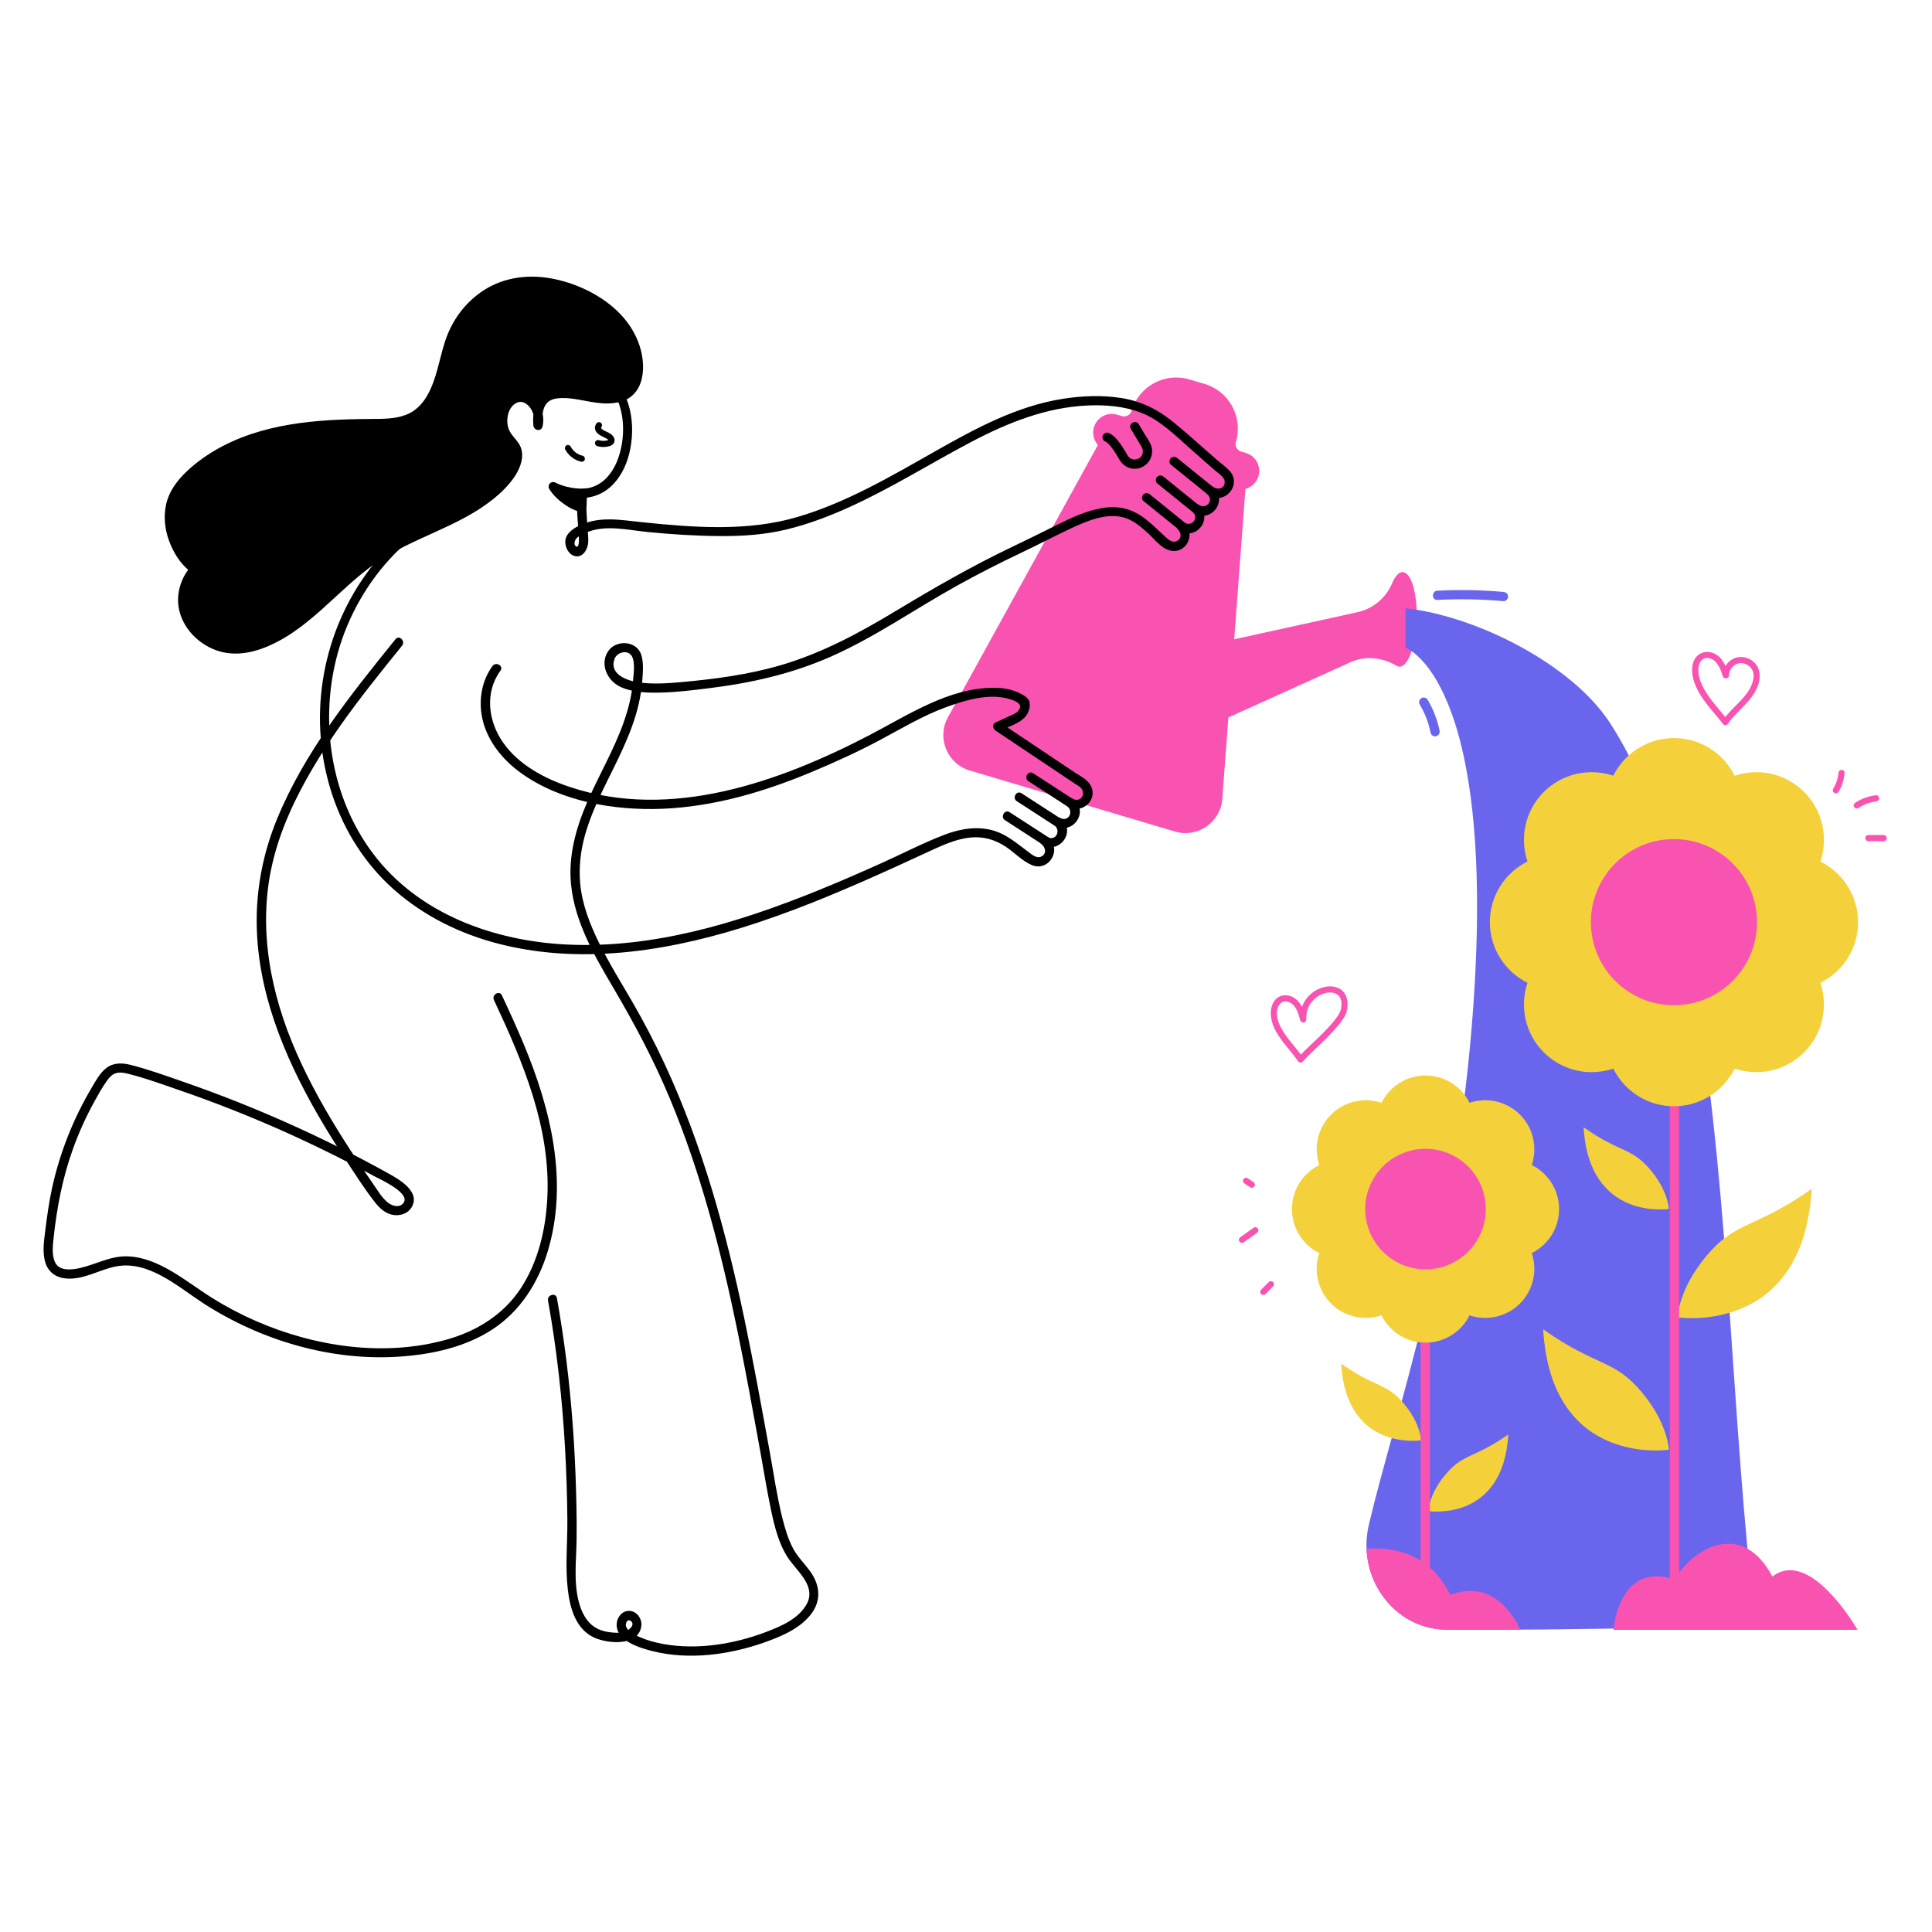 <?xml version="1.0" encoding="UTF-8"?><svg id="Layer_2" xmlns="http://www.w3.org/2000/svg" width="1000" height="1000" viewBox="0 0 1000 1000"><g><g><path d="M490.639,371.25l78.22-141.981,75.862,22.555-12.056,161.653c-.908,12.178-12.835,20.401-24.539,16.921l-106.178-31.569c-11.705-3.48-17.201-16.884-11.309-27.579Z" style="fill:#f953b2;"/><path d="M644.88,234.463l-2.446-.727c-2.143-.637-3.364-2.891-2.727-5.034h0c3.796-12.766-3.476-26.192-16.242-29.988l-7.786-2.315c-12.766-3.796-26.192,3.476-29.988,16.242h0c-.637,2.143-2.891,3.364-5.034,2.727l-2.446-.727c-5.106-1.518-10.477,1.391-11.995,6.497h0c-1.518,5.106,1.391,10.477,6.497,11.995l66.669,19.822c5.106,1.518,10.477-1.391,11.995-6.497h0c1.518-5.106-1.391-10.477-6.497-11.995Z" style="fill:#f953b2;"/><path d="M733.256,320.88c.475-13.518-2.753-24.603-7.211-24.76-2.017-.071-3.939,2.108-5.484,5.767-3.207,7.597-9.85,13.207-17.904,14.977l-115.174,25.308,24.555,39.918,86.954-39.319c7.759-3.509,16.584-2.506,23.898,1.856,.461,.275,.94,.427,1.435,.444,4.458,.157,8.457-10.674,8.932-24.192Z" style="fill:#f953b2;"/></g><path d="M308.63,219.275c-.597,.915-.895,2.011-.574,3.085,.256,.855,.812,1.611,1.489,2.182,1.23,1.038,2.713,1.549,4.108,2.307,.175,.095,.347,.194,.515,.3,.049,.031,.512,.369,.289,.186,.117,.096,.222,.203,.331,.308,.123,.14,.133,.149,.03,.028,.055,.083,.104,.17,.147,.26-.073-.167-.083-.162-.028,.013-.021-.194-.028-.197-.02-.01,.035-.196,.03-.203-.014-.021,.018-.093,.061-.173,.129-.238,.15-.095,.148-.093-.006,.006l-.123,.068c.166-.062,.162-.06-.011,.004-.097,.034-.196,.066-.294,.096-1.574,.485-3.058,.462-4.633-.019-.797-.243-1.772,.289-1.959,1.112-.196,.861,.259,1.699,1.112,1.959,1.501,.458,3.082,.579,4.634,.37,1.653-.222,3.575-.697,4.197-2.448,.617-1.736-.567-3.326-1.925-4.261-1.05-.723-2.271-1.136-3.383-1.746-.321-.176-.646-.365-.935-.592,.206,.162-.125-.123-.183-.179-.066-.063-.334-.383-.174-.161-.042-.058-.081-.117-.118-.178-.016-.025-.163-.282-.083-.122,.078,.156-.012-.045-.021-.069-.116-.309-.045,.106-.021-.052,.026-.176-.025,.031-.029,.056,.014-.102,.049-.211,.086-.307-.015,.039-.08,.169,.007,.016,.067-.117,.136-.231,.21-.344,.456-.699,.164-1.791-.571-2.179-.795-.42-1.692-.175-2.179,.571h0Z"/><path d="M555.484,413.672c-6.051-3.921-12.101-7.841-18.152-11.762-.861-.558-1.722-1.116-2.584-1.674-2.588-1.677-4.985,2.457-2.411,4.125,6.051,3.921,12.101,7.841,18.152,11.762,.861,.558,1.722,1.116,2.584,1.674,2.588,1.677,4.985-2.457,2.411-4.125h0Z"/><path d="M549.462,424.018c-6.051-3.921-12.101-7.841-18.152-11.762-.861-.558-1.722-1.116-2.584-1.674-2.588-1.677-4.985,2.457-2.411,4.125,6.051,3.921,12.101,7.841,18.152,11.762,.861,.558,1.722,1.116,2.584,1.674,2.588,1.677,4.985-2.457,2.411-4.125h0Z"/><path d="M543.337,433.846c-6.051-3.921-12.101-7.841-18.152-11.762-.861-.558-1.722-1.116-2.584-1.674-2.588-1.677-4.985,2.457-2.411,4.125,6.051,3.921,12.101,7.841,18.152,11.762,.861,.558,1.722,1.116,2.584,1.674,2.588,1.677,4.985-2.457,2.411-4.125h0Z"/><g><path d="M303.009,255.283s-8.959,.632-16.671-3.409c3.552,5.784,11.582,10.52,14.328,10.522-3.513-7.154,2.23-6.954,2.343-7.113Z"/><path d="M303.009,252.894c-1.734,.119-3.504,.011-5.229-.167-.181-.019-.361-.038-.541-.059-.034-.004-.755-.1-.267-.031-.395-.056-.789-.117-1.182-.186-.928-.161-1.85-.358-2.763-.593-1.971-.508-3.749-1.153-5.482-2.047-.95-.49-2.118-.404-2.895,.373-.734,.734-.932,1.999-.373,2.895,2.092,3.353,5.079,6.071,8.323,8.286,1.279,.873,2.625,1.671,4.043,2.297,1.282,.566,2.6,1.095,4.024,1.123,1.93,.038,2.817-2.027,2.063-3.595-.237-.493-.21-.402-.382-.869-.124-.339-.235-.685-.321-1.036-.031-.124-.051-.252-.083-.375-.135-.522-.02,.294-.002,.03,.015-.211,.017-.548-.011-.758-.028-.214-.157,.543-.022,.174,.026-.073,.044-.163,.06-.239,.114-.573-.246,.424,.025-.047,.261-.454-.393,.302-.003,0,.056-.044,.138-.11,.177-.166,.086-.123-.499,.294-.219,.173,.117-.051,.251-.137,.357-.208,.313-.21-.628,.193-.086,.037,.236-.068,.467-.141,.709-.189,.694-.139,1.178-.234,1.77-.746,.976-.844,.866-2.513,0-3.378-.968-.968-2.4-.846-3.378,0,.844-.73,1.398-.662,.644-.536-.249,.042-.497,.088-.74,.157-.973,.276-1.893,.762-2.612,1.479-2.469,2.462-1.316,6.192-.008,8.909,.688-1.198,1.375-2.396,2.063-3.595-.098-.002-.194-.009-.292-.016,.114,.008,.644,.132,.253,.028-.227-.061-.457-.103-.683-.171-.236-.071-.467-.156-.699-.238-.114-.041-.625-.267-.035-.004-.132-.059-.265-.116-.397-.177-1.33-.611-2.595-1.364-3.803-2.188-.315-.215-.626-.436-.934-.662-.004-.003-.586-.443-.262-.192-.156-.121-.31-.245-.463-.369-.651-.529-1.282-1.083-1.887-1.665-.632-.609-1.236-1.247-1.801-1.919-.127-.15-.251-.303-.373-.457-.15-.19,.11,.163-.123-.167-.265-.376-.524-.752-.767-1.142l-3.268,3.268c3.826,1.976,7.954,3.037,12.215,3.522,1.865,.212,3.784,.342,5.661,.213,1.287-.088,2.389-1.035,2.389-2.389,0-1.224-1.095-2.478-2.389-2.389Z"/></g><g><path d="M264.736,244.835c-.685,1.077-1.43,2.088-2.18,3.001-16.604,20.219-44.968,25.647-66.873,39.954-19.479,12.722-33.932,32.601-54.742,43.004-6.497,3.248-13.685,5.514-20.935,5.062-12.43-.775-24.018-10.828-25.371-23.209-1.352-12.381,8.808-25.195,21.255-25.614,1.135-.038,2.338,.035,3.286,.66,2.829,1.865,.948,6.527-1.963,8.262-4.236,2.525-9.779,2.173-14.172-.068-4.393-2.241-7.748-6.137-10.262-10.38-5.006-8.451-6.949-19.193-3.08-28.221,2.06-4.806,5.6-8.834,9.461-12.359,12.2-11.137,27.921-17.876,44.049-21.451,16.128-3.575,32.759-4.159,49.278-4.243,7.854-.04,16.238-.122,22.765-4.491,13.342-8.93,13.419-29.561,19.512-42.914,5.371-11.771,15.856-21.263,28.321-24.729,12.191-3.389,25.41-1.002,36.984,4.111,8.313,3.672,16.121,8.826,21.835,15.893s9.185,16.183,8.41,25.237c-.301,3.519-1.307,7.125-3.699,9.724-3.93,4.269-10.468,4.769-16.242,4.184-7.548-.764-17.377-4.167-24.95-1.794-6.795,2.13-7.413,9.667-6.947,15.764,2.429-8.344-6.568-19.791-14.743-11.981-1.452,1.388-2.321,3.288-2.852,5.225-.835,3.044-.898,6.349,.164,9.322,1.779,4.981,6.559,6.588,6.818,12.368,.149,3.33-1.266,6.754-3.127,9.681Z"/><path d="M262.673,243.63c-5.822,8.991-15.478,15.324-24.74,20.297-9.657,5.186-19.858,9.253-29.684,14.093-4.841,2.385-9.601,4.957-14.11,7.929-4.889,3.223-9.482,6.888-13.914,10.71-8.825,7.609-17.019,15.981-26.295,23.058-9.411,7.181-20.974,14.265-33.245,13.784-9.614-.377-19.124-6.957-22.467-16.065-3.371-9.185,.455-19.751,8.655-25.036,1.933-1.246,4.01-2.147,6.26-2.638,1.15-.251,2.341-.389,3.52-.344,.466,.018,.924,.06,1.317,.338-.086-.061,.242,.364,.117,.163-.135-.218,.118,.403,.123,.443,.048,.398-.309,1.381-.715,2.026-.618,.982-1.491,1.601-2.543,2.063-2.339,1.028-5.051,1.101-7.511,.517-5.632-1.336-9.754-5.854-12.599-10.666-2.916-4.931-4.739-10.593-4.8-16.347-.061-5.836,1.907-11.245,5.534-15.805,3.785-4.759,8.657-8.746,13.681-12.129,21.739-14.636,48.508-17.739,74.082-18.285,11.909-.255,25.721,1.448,35.531-6.749,7.47-6.242,10.41-16.22,12.821-25.267,1.226-4.598,2.332-9.246,3.95-13.727,1.684-4.663,4.228-9.129,7.446-12.963,7.097-8.454,17.119-14.1,28.2-14.974,12.428-.98,25.091,3.019,35.662,9.4,10.183,6.147,18.63,15.595,20.702,27.618,.879,5.099,.778,11.993-3.242,15.828-3.698,3.527-9.666,3.443-14.398,2.921-5.917-.653-11.669-2.405-17.651-2.571-5.325-.148-11.022,1.027-14.03,5.842-2.398,3.838-2.564,8.746-2.244,13.126,.19,2.595,3.946,3.354,4.692,.635,2.172-7.917-3.957-19.195-13.214-17.404-5.482,1.061-8.685,6.451-9.448,11.589-.449,3.026-.295,6.155,.872,9.012,.875,2.141,2.283,3.881,3.77,5.627,1.272,1.494,2.469,3.051,2.691,5.105,.341,3.158-1.153,6.247-2.777,8.847-1.634,2.615,2.498,5.016,4.125,2.411,2.617-4.188,4.605-9.612,2.752-14.492-1.335-3.516-4.613-5.668-6.071-9.057-1.723-4.003-1.011-10.192,2.501-13.067,1.278-1.047,2.611-1.548,4.112-1.374,.944,.109,2.287,.839,3.197,1.711,2.582,2.476,3.807,6.455,2.883,9.822,1.564,.212,3.128,.423,4.692,.635-.297-4.068-.426-9.44,2.916-12.242,1.86-1.559,4.616-1.888,6.976-1.952,3.023-.082,6.026,.339,8.996,.861,5.864,1.03,11.783,2.471,17.775,1.752,2.939-.353,5.911-1.138,8.375-2.845,2.713-1.879,4.559-4.512,5.65-7.61,2.092-5.938,1.476-12.934-.378-18.846-1.968-6.274-5.502-11.963-10.03-16.708-8.855-9.278-21.451-15.473-33.904-18.14-12.648-2.709-25.955-1.333-36.944,5.815-9.546,6.209-16.406,15.575-19.925,26.351-3.066,9.391-4.326,19.64-9.361,28.286-2.486,4.268-6.06,7.925-10.74,9.726-5.799,2.232-12.147,2.144-18.264,2.179-27.602,.159-56.56,2.013-80.913,16.371-5.457,3.218-10.631,7.045-15.167,11.477-4.68,4.573-8.623,10.093-9.994,16.594-1.299,6.16-.609,12.647,1.546,18.536,2.148,5.872,5.599,11.654,10.535,15.597,4.872,3.891,11.588,5.989,17.681,3.842,2.787-.982,5.202-2.702,6.448-5.455,1.138-2.515,1.217-5.681-1.034-7.628-2.407-2.082-6.017-1.676-8.914-1.095-2.566,.514-5.074,1.55-7.302,2.918-4.582,2.813-8.294,7.103-10.464,12.017-2.284,5.172-2.934,10.852-1.539,16.361,1.326,5.235,4.371,10.027,8.325,13.675,4.084,3.767,9.203,6.538,14.666,7.642,6.492,1.312,13.236,.319,19.418-1.897,23.886-8.559,39.129-30.442,59.413-44.485,18.92-13.099,42.23-18.381,60.334-32.804,4.451-3.546,8.647-7.677,11.751-12.471,1.676-2.588-2.458-4.986-4.125-2.411Z"/></g><path d="M283.664,673.186c4.567,25.428,7.383,51.14,8.834,76.929,.68,12.093,1.061,24.202,1.166,36.313s-1.174,24.328,.243,36.385c1.135,9.655,4.132,20.566,13.848,24.897,6.923,3.086,22.656,4.52,24.18-5.967,.528-3.638-2.1-7.621-5.916-7.938-3.795-.315-6.627,3.106-6.826,6.685-.495,8.886,12.099,12.518,18.823,14.19,18.662,4.639,39.404,1.839,57.344-4.467,8.427-2.962,17.598-6.729,23.569-13.646,6.416-7.433,5.819-15.936,.168-23.581-2.793-3.778-6.232-7.153-8.489-11.304-2.716-4.997-4.349-10.683-5.718-16.176-2.737-10.98-4.342-22.269-6.364-33.397-4.189-23.047-8.342-46.106-13.147-69.035-9.505-45.36-21.785-90.33-41.399-132.459-5.052-10.851-10.577-21.477-16.575-31.835-5.868-10.133-12.083-20.086-17.264-30.6-4.742-9.623-8.783-19.866-9.808-30.629-.804-8.449,.137-16.885,2.388-25.05,4.382-15.9,12.994-30.149,19.722-45.092,3.33-7.396,6.292-14.996,8.12-22.914,.94-4.069,1.585-8.22,1.894-12.386,.312-4.197,.771-9.229-.577-13.28-2.473-7.435-13.303-7.833-17.279-1.516-4.215,6.694-.177,15.092,6.462,18.172,6.683,3.101,14.691,3.179,21.913,2.967,7.716-.227,15.378-1.182,23.035-2.109,22.43-2.716,43.938-7.499,64.663-16.747,22.528-10.053,42.863-24.337,64.379-36.283,10.99-6.102,22.181-11.844,33.547-17.213,8.573-4.05,16.944-8.517,25.533-12.525,7.982-3.724,17.982-8.072,26.972-5.874,5.104,1.248,9.273,4.792,13.062,8.256,3.206,2.931,6.746,7.679,11.094,8.882,8.583,2.374,13.978-8.237,7.82-14.194l-2.895,3.752c8.469,6.067,17.941-5.721,10.515-12.894-.965,1.251-1.93,2.501-2.895,3.752,8.469,6.067,17.941-5.721,10.515-12.894l-2.895,3.752c8.107,5.797,17.71-5.041,10.988-12.417-1.935-2.123-4.484-3.863-6.652-5.75-2.624-2.283-5.225-4.593-7.83-6.897-4.887-4.324-9.783-8.642-14.854-12.75-8.106-6.566-16.604-10.735-26.992-12.327-9.87-1.513-19.904-1.103-29.747,.42-23.901,3.699-45.466,15.391-66.246,27.163-22.808,12.921-45.857,26.514-71.154,33.987-25.948,7.665-53.558,5.517-80.143,2.805-11.023-1.124-22.042-3.363-32.488,1.472-3.059,1.416-6.718,3.641-7.549,7.177-.751,3.196,1.029,7.436,4.194,8.645,4.305,1.645,7.137-2.946,7.475-6.6,.203-2.19-.102-4.437-.255-6.625-.245-3.521-.501-7.042-.648-10.568-.028-.664,.42-7.023,.1-7.251,.228,.163-2.374,1.288,.131,.969,.861-.11,1.717-.245,2.562-.447,1.624-.388,3.213-.989,4.708-1.732,2.954-1.47,5.554-3.653,7.655-6.184,4.602-5.545,7.048-12.598,8.017-19.665,2.184-15.925-2.877-31.862-16.991-40.596-16.584-10.263-43.794-8.395-50.944,12.463-1.706,4.976-2.165,10.321-2.49,15.539-.315,5.057-.73,10.106-1.024,15.163-.291,5.004-.54,10.081-2.066,14.893-1.665,5.248-5.132,8.704-9.688,11.629-9.3,5.97-20.239,8.67-29.728,14.287-10.07,5.961-17.902,15.234-24.608,24.665-23.36,32.853-29.9,75.65-17.121,113.994,6.244,18.736,17.054,35.752,31.863,48.875,15.632,13.853,34.737,23.15,54.923,28.233,44.371,11.174,90.856,3,133.521-11.193,25.227-8.392,49.646-19.004,73.82-30.018,5.929-2.701,11.822-5.486,17.756-8.175,5.88-2.665,12.116-5.225,18.609-5.811,6.519-.589,12.319,1.075,17.774,4.593,4.555,2.937,8.756,7.608,13.774,9.681,8.889,3.672,15.934-8.273,8.346-14.206l-2.895,3.752c8.94,5.075,17.759-7.207,9.512-13.644-.965,1.251-1.93,2.501-2.895,3.752,8.94,5.075,17.759-7.207,9.512-13.644-.965,1.251-1.93,2.501-2.895,3.752,7.855,4.451,16.638-4.642,11.001-12.116-1.771-2.348-5.04-3.954-7.436-5.556-10.031-6.71-20.062-13.419-30.093-20.129-2.864-1.916-5.728-3.832-8.592-5.747v4.125c4.775-2.191,11.867-4.021,14.357-9.084,.838-1.704,1.272-3.914,.808-5.786-.521-2.106-2.979-3.389-4.813-4.328-4.12-2.11-8.79-2.898-13.386-2.913-23.463-.077-44.452,14.042-64.452,24.453-46.727,24.321-102.929,44.408-155.299,26.87-13.039-4.366-26.289-11.372-34.392-22.86-7.778-11.027-9.72-25.966-1.44-37.295,1.816-2.485-2.327-4.872-4.125-2.411-6.462,8.842-7.634,20.721-4.204,31.001,3.404,10.201,10.743,18.546,19.416,24.689,20.482,14.508,47.943,19.16,72.557,18.193,26.799-1.052,52.768-8.735,77.377-19.019,11.913-4.978,23.734-10.353,35.135-16.419,11.256-5.989,22.264-12.653,34.273-17.071,10.232-3.765,23.108-7.697,33.872-4.031,2.829,.964,6.385,2.438,3.766,5.765-.978,1.243-2.375,1.769-3.759,2.404-2.701,1.24-5.402,2.479-8.103,3.719-1.747,.802-1.349,3.223,0,4.125,13.675,9.147,27.35,18.295,41.025,27.442,.911,.609,1.927,1.162,2.776,1.857,3.628,2.973,.409,8.417-3.858,5.999-2.265-1.283-5.101,2.03-2.895,3.752,3.783,2.953,.713,8.658-3.722,6.14-2.265-1.286-5.1,2.031-2.895,3.752,3.783,2.953,.713,8.658-3.722,6.14-2.265-1.286-5.099,2.029-2.895,3.752,2.065,1.615,2.866,4.713,.173,6.289-2.581,1.51-5.226-1.028-7.154-2.448-4.251-3.131-8.339-6.591-13.077-8.984-9.766-4.932-20.6-3.395-30.464,.405-10.815,4.166-21.217,9.571-31.78,14.332-11.431,5.152-22.923,10.172-34.554,14.855-40.683,16.38-84.126,29.585-128.447,27.524-38.061-1.77-77.156-15.813-100.714-47.17-21.961-29.231-27.875-68.92-18.158-103.861,5.292-19.029,15.613-37.14,29.46-51.258,7.732-7.883,16.703-12.359,26.753-16.584,8.248-3.467,17.93-7.278,23.342-14.811,5.121-7.13,5.187-16.526,5.708-24.928,.576-9.28,.163-19.779,3.572-28.547,8.041-20.681,38.138-16.241,50.638-2.925,9.198,9.798,9.935,26.128,5.677,38.281-2.03,5.793-5.734,11.42-11.406,14.159-1.332,.643-2.749,1.098-4.199,1.391-1.347,.272-3.079,.015-4.227,.863-1.468,1.084-1.456,3.277-1.52,4.921-.233,5.971,.467,12.007,.863,17.959,.068,1.023,.626,7.383-1.224,6.491-1.655-.798-.79-3.3,.035-4.191,1.358-1.466,3.497-2.412,5.314-3.154,9.99-4.081,21.362-1.168,31.705-.159,12.409,1.21,24.867,2.01,37.338,2.086,11.699,.071,23.119-.663,34.519-3.434,11.11-2.7,21.833-6.761,32.237-11.469,21.876-9.898,42.162-22.717,63.372-33.882,18.75-9.87,38.693-17.853,60.09-18.799,9.341-.413,18.96,.358,27.752,3.741,9.858,3.793,17.789,11.897,25.579,18.768,4.293,3.787,8.558,7.606,12.907,11.329,1.833,1.569,4.897,3.28,4.739,6.04-.193,3.361-3.773,3.861-6.06,2.226-2.229-1.594-4.815,1.897-2.895,3.752,3.587,3.465-.73,8.252-4.725,5.39-2.228-1.596-4.815,1.897-2.895,3.752,3.587,3.465-.73,8.252-4.725,5.39-2.228-1.596-4.813,1.896-2.895,3.752,1.825,1.766,2.006,4.85-.618,6.024-2.633,1.179-4.721-1.156-6.505-2.782-3.398-3.096-6.636-6.373-10.32-9.14-6.519-4.896-13.56-6.495-21.566-5.197-8.363,1.356-16.277,5.101-23.793,8.861-7.827,3.916-15.657,7.753-23.55,11.535-20.377,9.763-39.884,20.959-59.215,32.627-19.08,11.517-38.45,22.03-59.941,28.332-16.79,4.923-34.215,7.219-51.608,8.787-7.317,.66-14.895,1.165-22.198,.091-5.875-.864-15.207-4.183-12.282-12.155,1.284-3.5,7.037-5,9.033-1.224,1.725,3.265,.794,9.186,.507,12.756-.603,7.486-2.485,14.817-5.014,21.872-5.073,14.146-12.801,27.123-18.744,40.891-5.828,13.501-9.799,27.862-8.287,42.689,1.983,19.438,12.219,36.922,21.945,53.435,10.904,18.514,20.92,37.363,29.2,57.212,8.013,19.209,14.647,38.976,20.306,58.999,11.398,40.327,18.852,81.62,26.336,122.811,1.86,10.236,3.487,20.542,5.621,30.725,1.912,9.123,4.299,19.11,9.971,26.705,4.77,6.389,13.3,13.626,8.617,22.332-4.134,7.686-13.526,11.664-21.289,14.586-16.482,6.204-35.391,9.311-52.873,6.161-4.125-.743-8.228-1.846-12.085-3.503-1.942-.834-4.136-1.773-5.669-3.26-.784-.76-1.631-1.77-1.728-2.912-.114-1.342,.9-3.477,2.514-2.293,2.733,2.004-1.315,5.159-3.101,5.682-2.512,.735-5.447,.457-8.014,.138-5.551-.688-9.918-3.328-12.752-8.206-5.342-9.195-4.869-21.715-4.395-31.975,.495-10.713,.277-21.465-.007-32.183-.602-22.726-2.193-45.437-4.998-68-1.353-10.886-2.988-21.734-4.927-32.531-.543-3.021-5.148-1.741-4.607,1.27h0Z"/><path d="M204.722,330.837c-23.34,28.887-47.003,58.315-61.28,92.953-6.938,16.832-10.641,34.88-10.587,53.101,.052,17.538,3.481,34.954,9.089,51.532,5.77,17.057,13.73,33.321,22.727,48.891,4.534,7.846,9.343,15.531,14.324,23.1,4.883,7.42,9.719,15.045,15.199,22.042,2.483,3.17,5.683,6.002,9.834,6.464,3.298,.368,6.948-.806,8.815-3.694,5.222-8.077-5.76-14.498-11.446-17.663-16.968-9.446-34.351-18.146-52.08-26.071-17.711-7.916-35.759-15.078-54.087-21.435-9.111-3.16-18.337-6.531-27.695-8.887-4.313-1.086-8.836-1.205-12.513,1.641-3.402,2.633-5.557,6.788-7.711,10.425-9.434,15.93-16.319,33.417-20.322,51.491-1.699,7.672-2.71,15.439-3.689,23.227-.631,5.022-1.35,10.512,.144,15.455,1.556,5.146,5.694,7.973,10.96,8.363,8.78,.65,16.527-4.272,24.834-6.114,17.283-3.833,32.566,10.193,45.938,18.862,29.718,19.267,66.169,30.097,101.683,27.663,16.685-1.143,33.865-4.826,48.04-14.097,14.359-9.391,23.692-24.116,28.595-40.354,10.842-35.91,1.638-73.601-12.374-107.196-3.561-8.537-7.399-16.952-11.322-25.327-1.303-2.782-5.423-.359-4.125,2.411,15.004,32.03,29.365,65.929,27.637,102.039-.788,16.457-4.637,33.259-13.765,47.18-9.019,13.755-23.061,22.312-38.712,26.64-32.257,8.921-67.999,3.534-98.295-9.688-7.812-3.409-15.38-7.385-22.608-11.903-7.1-4.438-13.759-9.555-20.976-13.81-6.902-4.069-14.487-7.426-22.6-7.793-8.958-.406-16.482,4.109-24.958,6.048-4.241,.97-10.337,1.65-12.693-2.599-2.05-3.697-1.38-9.001-.941-13.113,1.679-15.746,4.687-31.24,10.077-46.164,3.024-8.374,6.712-16.497,11.012-24.293,2.037-3.692,4.126-7.457,6.587-10.887,1.075-1.498,2.409-3.008,4.181-3.672,2.028-.76,4.295-.399,6.336,.097,8.812,2.139,17.5,5.353,26.07,8.295,8.808,3.024,17.552,6.234,26.225,9.625,17.366,6.79,34.438,14.327,51.165,22.566,8.252,4.065,16.42,8.301,24.496,12.705,2.735,1.492,19.9,9.127,14.477,14.258-2.363,2.236-6.091,.734-8.135-1.105-2.942-2.646-5.044-6.273-7.283-9.497-4.984-7.177-9.86-14.43-14.548-21.804-9.303-14.633-17.899-29.77-24.891-45.653-13.535-30.743-20.244-64.765-12.584-97.961,4.031-17.47,11.739-33.873,20.784-49.275,8.906-15.165,19.281-29.418,30.096-43.267,5.35-6.85,10.809-13.614,16.271-20.375,1.915-2.37-1.445-5.771-3.378-3.378h0Z"/><path d="M628.598,252.671c-5.608-4.537-11.216-9.075-16.824-13.612-.795-.643-1.59-1.286-2.384-1.929-1.002-.811-2.399-.98-3.378,0-.839,.839-1.008,2.563,0,3.378,5.608,4.537,11.216,9.075,16.824,13.612,.795,.643,1.59,1.286,2.384,1.929,1.002,.811,2.399,.98,3.378,0,.839-.839,1.008-2.563,0-3.378h0Z"/><path d="M621.522,262.327c-5.608-4.537-11.216-9.075-16.824-13.612-.795-.643-1.59-1.286-2.384-1.929-1.002-.811-2.399-.98-3.378,0-.839,.839-1.008,2.563,0,3.378,5.608,4.537,11.216,9.075,16.824,13.612,.795,.643,1.59,1.286,2.384,1.929,1.002,.811,2.399,.98,3.378,0,.839-.839,1.008-2.563,0-3.378h0Z"/><path d="M614.398,271.457c-5.608-4.537-11.216-9.075-16.824-13.612-.795-.643-1.59-1.286-2.384-1.929-1.002-.811-2.399-.98-3.378,0-.839,.839-1.008,2.563,0,3.378,5.608,4.537,11.216,9.075,16.824,13.612,.795,.643,1.59,1.286,2.384,1.929,1.002,.811,2.399,.98,3.378,0,.839-.839,1.008-2.563,0-3.378h0Z"/><path d="M301.581,235.895c-.37-.088-.735-.192-1.093-.318-.171-.06-.338-.127-.507-.192-.186-.072,.301,.136,.032,.011-.098-.046-.197-.09-.295-.138-.325-.158-.643-.331-.951-.52-.154-.094-.306-.192-.456-.294-.09-.061-.178-.123-.267-.187-.042-.031-.293-.225-.1-.07,.2,.159-.078-.064-.094-.077-.07-.057-.139-.115-.208-.174-.137-.118-.272-.239-.403-.363-.276-.261-.539-.535-.787-.823-.059-.068-.117-.138-.174-.207-.139-.169-.077-.12,.013,.025-.095-.152-.217-.291-.318-.439-.225-.328-.43-.669-.619-1.019-.395-.735-1.474-1.026-2.179-.571-.746,.481-.994,1.393-.571,2.179,1.667,3.098,4.708,5.435,8.13,6.249,.809,.192,1.763-.253,1.959-1.112,.186-.817-.245-1.753-1.112-1.959h0Z"/><path d="M585.305,221.994c1.868,3.121,3.78,6.22,5.605,9.366,1.197,2.064,.702,4.665-1.432,5.914-1.097,.642-2.639,.752-3.704,.315-1.705-.701-2.233-2.088-3.178-3.686-1.242-2.1-2.59-4.136-4.13-6.03-1.322-1.624-2.839-3.069-4.819-3.829-1.205-.462-2.62,.511-2.938,1.669-.37,1.347,.459,2.474,1.669,2.938-.556-.213,.036,.036,.131,.09,.155,.09,.304,.19,.451,.292,.344,.241-.411-.371,.159,.132,.19,.168,.377,.339,.559,.516,.684,.671,1.31,1.407,1.882,2.175,1.339,1.8,2.512,3.727,3.619,5.676,1.208,2.126,2.819,3.714,5.135,4.579,2,.747,4.319,.684,6.291-.11,4.203-1.691,6.61-6.294,5.433-10.714-.551-2.071-1.99-3.993-3.078-5.81-1.176-1.965-2.352-3.931-3.528-5.896-1.577-2.636-5.71-.236-4.125,2.411h0Z"/><path d="M925.927,840.965c-15.449-4.08-20.075-24.462-21.613-41.155-9.869-107.102-11.413-215.508-32.98-320.689-7.533-36.738-17.793-73.629-37.863-104.709-20.07-31.08-70.472-55.898-105.996-59.548v20.422s46.859,15.638,35.18,184.455c-8.487,122.682-40.524,211.709-54.14,269.442-6.47,27.432,13.09,54.038,39.931,54.325,61.325,.658,177.481-2.543,177.481-2.543Z" style="fill:#6966ed;"/><path d="M739.297,782.138s.251-8.36,8.494-18.434c9.555-11.679,14.864-8.494,32.913-21.234-2.654,45.653-41.407,39.668-41.407,39.668Z" style="fill:#f4d13b;"/><path d="M735.581,745.51s-.251-8.36-8.494-18.434c-9.555-11.679-14.864-8.494-32.913-21.234,2.654,45.653,41.407,39.668,41.407,39.668Z" style="fill:#f4d13b;"/><path d="M735.316,695.224v126.383c0,5.812-.182,11.657,0,17.467,.003,.083,0,.167,0,.251,0,3.074,4.778,3.079,4.778,0v-126.383c0-5.812,.182-11.657,0-17.467-.003-.083,0-.167,0-.251,0-3.074-4.778-3.079-4.778,0h0Z" style="fill:#f953b2;"/><path d="M868.294,681.85s.422-14.019,14.243-30.912c16.023-19.584,24.925-14.243,55.191-35.607-4.451,76.555-69.434,66.519-69.434,66.519Z" style="fill:#f4d13b;"/><path d="M863.782,750.357s-.395-13.13-13.339-28.951c-15.007-18.342-23.344-13.339-51.69-33.349,4.169,71.699,65.03,62.3,65.03,62.3Z" style="fill:#f4d13b;"/><path d="M863.782,625.738s-.268-8.906-9.048-19.638c-10.179-12.441-15.834-9.048-35.061-22.62,2.828,48.633,44.109,42.258,44.109,42.258Z" style="fill:#f4d13b;"/><path d="M864.313,556.672v271.179c0,3.662-.067,7.331,0,10.993,.003,.16,0,.321,0,.481,0,3.074,4.778,3.079,4.778,0v-271.179c0-3.662,.067-7.331,0-10.993-.003-.16,0-.321,0-.481,0-3.074-4.778-3.079-4.778,0h0Z" style="fill:#f953b2;"/><path d="M942.236,445.912c4.114-12.216,1.311-26.248-8.421-35.981h0c-9.733-9.733-23.765-12.535-35.981-8.421-5.729-11.547-17.633-19.488-31.397-19.488h0c-13.764,0-25.668,7.941-31.397,19.488-12.216-4.114-26.248-1.311-35.981,8.421h0c-9.733,9.733-12.535,23.765-8.421,35.981-11.547,5.729-19.488,17.633-19.488,31.398h0c0,13.764,7.941,25.668,19.488,31.398-4.114,12.216-1.311,26.248,8.421,35.981h0c9.733,9.733,23.765,12.535,35.981,8.422,5.729,11.547,17.633,19.488,31.397,19.488h0c13.764,0,25.668-7.941,31.397-19.488,12.216,4.114,26.248,1.311,35.981-8.421h0c9.733-9.733,12.535-23.765,8.421-35.981,11.547-5.729,19.488-17.633,19.488-31.398h0c0-13.764-7.941-25.668-19.488-31.398Z" style="fill:#f4d13b;"/><circle cx="866.436" cy="477.31" r="42.999" style="fill:#f953b2;"/><path d="M792.84,603.033c2.985-8.864,.952-19.047-6.111-26.109h0c-7.062-7.062-17.245-9.096-26.109-6.111-4.157-8.379-12.795-14.141-22.783-14.141h0c-9.988,0-18.625,5.762-22.783,14.141-8.864-2.985-19.047-.951-26.109,6.111h0c-7.062,7.062-9.096,17.245-6.111,26.109-8.379,4.157-14.141,12.795-14.141,22.783h0c0,9.988,5.762,18.625,14.141,22.783-2.985,8.864-.952,19.047,6.111,26.109h0c7.062,7.062,17.245,9.096,26.109,6.111,4.157,8.379,12.795,14.141,22.783,14.141h0c9.988,0,18.625-5.762,22.783-14.141,8.864,2.985,19.047,.951,26.109-6.111h0c7.062-7.062,9.096-17.245,6.111-26.109,8.379-4.157,14.141-12.795,14.141-22.783h0c0-9.988-5.762-18.625-14.141-22.783Z" style="fill:#f4d13b;"/><circle cx="737.837" cy="625.815" r="31.201" style="fill:#f953b2;"/><path d="M750.711,825.548c-11.226-22.814-31.589-24.876-43.401-23.884,.914,22.498,18.415,41.6,41.136,41.843,11.321,.122,24.512,.111,38.494,.014-4.205-8.851-15.362-26-36.229-17.974Z" style="fill:#f953b2;"/><path d="M835.116,843.597s2.654-35.706,31.586-26.067c9.555-15.928,34.771-31.434,50.696-1.51,19.642-15.255,44.061,27.577,44.061,27.577h-126.343Z" style="fill:#f953b2;"/><path d="M676.131,527.662c-.233-4.42,1.515-8.624,5.082-11.324,2.801-2.12,6.599-3.312,9.762-2.223,1.19,.41,2.316,1.414,2.824,2.592,.777,1.801,.688,4.034,.189,5.918-.504,1.902-1.876,3.742-3.12,5.329-1.823,2.324-3.859,4.484-5.925,6.591-4.215,4.301-8.87,8.218-12.899,12.695l2.501,.322c-3.643-5.366-8.488-9.89-11.527-15.669-1.399-2.662-2.412-5.779-1.997-8.821,.409-3.002,2.519-5.576,5.771-4.521,4.009,1.3,5.218,5.928,6.21,9.533,.543,1.974,3.617,1.136,3.071-.847-1.112-4.045-2.49-8.407-6.247-10.759-3.35-2.097-7.741-1.784-10.168,1.52-2.224,3.027-2.245,7.181-1.325,10.681,.993,3.776,3.135,7.156,5.458,10.246,2.603,3.463,5.567,6.658,8.002,10.245,.544,.801,1.773,1.132,2.501,.322,3.885-4.317,8.365-8.104,12.445-12.234,2.324-2.352,4.599-4.766,6.632-7.377,1.504-1.932,3.096-4.074,3.706-6.491,1.095-4.336,.295-9.736-4.114-11.875-3.928-1.905-8.74-.852-12.314,1.361-5.107,3.163-8.021,8.791-7.706,14.784,.107,2.039,3.293,2.052,3.185,0Z" style="fill:#f953b2;"/><path d="M894.889,349.58c.068-2.825,2.063-5.449,4.817-6.178,2.714-.719,5.808,.738,7.154,3.161,1.748,3.145,.402,7.079-1.218,9.977-1.649,2.951-3.957,5.412-6.323,7.797-2.699,2.721-5.424,5.402-7.596,8.581l2.501-.322c-4.202-5.341-9.076-10.221-12.358-16.228-1.593-2.914-2.76-6.127-2.83-9.478-.066-3.161,1.616-6.977,5.412-6.26,4.389,.83,6.054,5.689,7.313,9.375,.659,1.929,3.736,1.101,3.071-.847-1.424-4.171-3.171-8.824-7.43-10.85-3.965-1.886-8.494-.685-10.502,3.366-1.783,3.598-1.111,8.113,.175,11.766,1.369,3.889,3.608,7.39,6.092,10.654,2.808,3.689,5.94,7.111,8.805,10.754,.681,.866,1.988,.43,2.501-.322,4.669-6.835,12.148-11.306,15.272-19.25,1.527-3.884,1.637-8.453-1.173-11.786-2.305-2.735-6.237-4.065-9.713-3.158-4.134,1.08-7.054,5.039-7.155,9.249-.05,2.05,3.136,2.05,3.185,0Z" style="fill:#f953b2;"/><path d="M961.882,418.244c.723-.476,1.469-.915,2.241-1.309,.821-.419,1.392-.666,2.156-.947,.812-.298,1.642-.551,2.483-.756,.392-.096,.787-.181,1.184-.256,.227-.043,.454-.082,.682-.118,.114-.018,.228-.035,.342-.051-.137,.018-.107,.015,.092-.01,.824-.101,1.634-.66,1.593-1.593-.035-.776-.707-1.701-1.593-1.593-3.85,.47-7.539,1.743-10.788,3.881-.695,.457-1.054,1.429-.571,2.179,.447,.694,1.435,1.061,2.179,.571h0Z" style="fill:#f953b2;"/><path d="M967.071,435.38h7.929c.833,0,1.631-.733,1.593-1.593-.039-.863-.7-1.593-1.593-1.593h-7.929c-.833,0-1.631,.733-1.593,1.593,.039,.863,.7,1.593,1.593,1.593h0Z" style="fill:#f953b2;"/><path d="M951.582,400.087c-.018,.21-.042,.42-.062,.63-.024,.194-.025,.209-.003,.047-.011,.078-.022,.157-.034,.235-.059,.391-.129,.78-.211,1.167-.153,.722-.344,1.436-.574,2.138-.115,.351-.239,.699-.373,1.043-.02,.051-.246,.597-.14,.351-.063,.145-.127,.29-.194,.433-.331,.719-.707,1.415-1.117,2.092-.433,.713-.18,1.782,.571,2.179,.774,.409,1.717,.19,2.179-.571,1.799-2.965,2.842-6.294,3.142-9.743,.072-.832-.784-1.629-1.593-1.593-.925,.041-1.515,.701-1.593,1.593h0Z" style="fill:#f953b2;"/><path d="M643.63,643.1c2.315-1.649,4.63-3.298,6.944-4.947,.677-.482,1.066-1.411,.571-2.179-.433-.672-1.453-1.088-2.179-.571-2.315,1.649-4.63,3.298-6.944,4.947-.677,.482-1.066,1.411-.571,2.179,.433,.672,1.453,1.088,2.179,.571h0Z" style="fill:#f953b2;"/><path d="M654.998,669.812c1.321-1.321,2.643-2.643,3.965-3.965,.59-.59,.634-1.67,0-2.252-.636-.584-1.623-.629-2.252,0-1.321,1.321-2.643,2.643-3.965,3.965-.59,.59-.634,1.67,0,2.252,.636,.584,1.623,.629,2.252,0h0Z" style="fill:#f953b2;"/><path d="M644.148,612.576c.991,.661,1.982,1.321,2.973,1.982,.332,.221,.852,.264,1.227,.161,.369-.102,.77-.387,.952-.732,.195-.37,.293-.817,.161-1.227-.132-.408-.373-.713-.732-.952-.991-.661-1.982-1.321-2.973-1.982-.332-.221-.852-.264-1.227-.161-.369,.102-.77,.387-.952,.732-.195,.37-.293,.817-.161,1.227,.132,.408,.373,.713,.732,.952h0Z" style="fill:#f953b2;"/></g><path d="M743.987,310.517c11.406-.593,22.838-.379,34.213,.64,1.287,.115,2.389-1.181,2.389-2.389,0-1.388-1.098-2.273-2.389-2.389-11.375-1.02-22.808-1.234-34.213-.64-3.059,.159-3.078,4.938,0,4.778h0Z" style="fill:#6966ed;"/><path d="M734.847,364.62c2.733,4.643,4.556,9.405,5.652,14.752,.252,1.226,1.768,2.047,2.938,1.669,1.299-.42,1.938-1.625,1.669-2.938-1.146-5.586-3.242-10.979-6.134-15.893-.654-1.111-2.153-1.51-3.268-.857-1.114,.652-1.514,2.152-.857,3.268h0Z" style="fill:#6966ed;"/></svg>